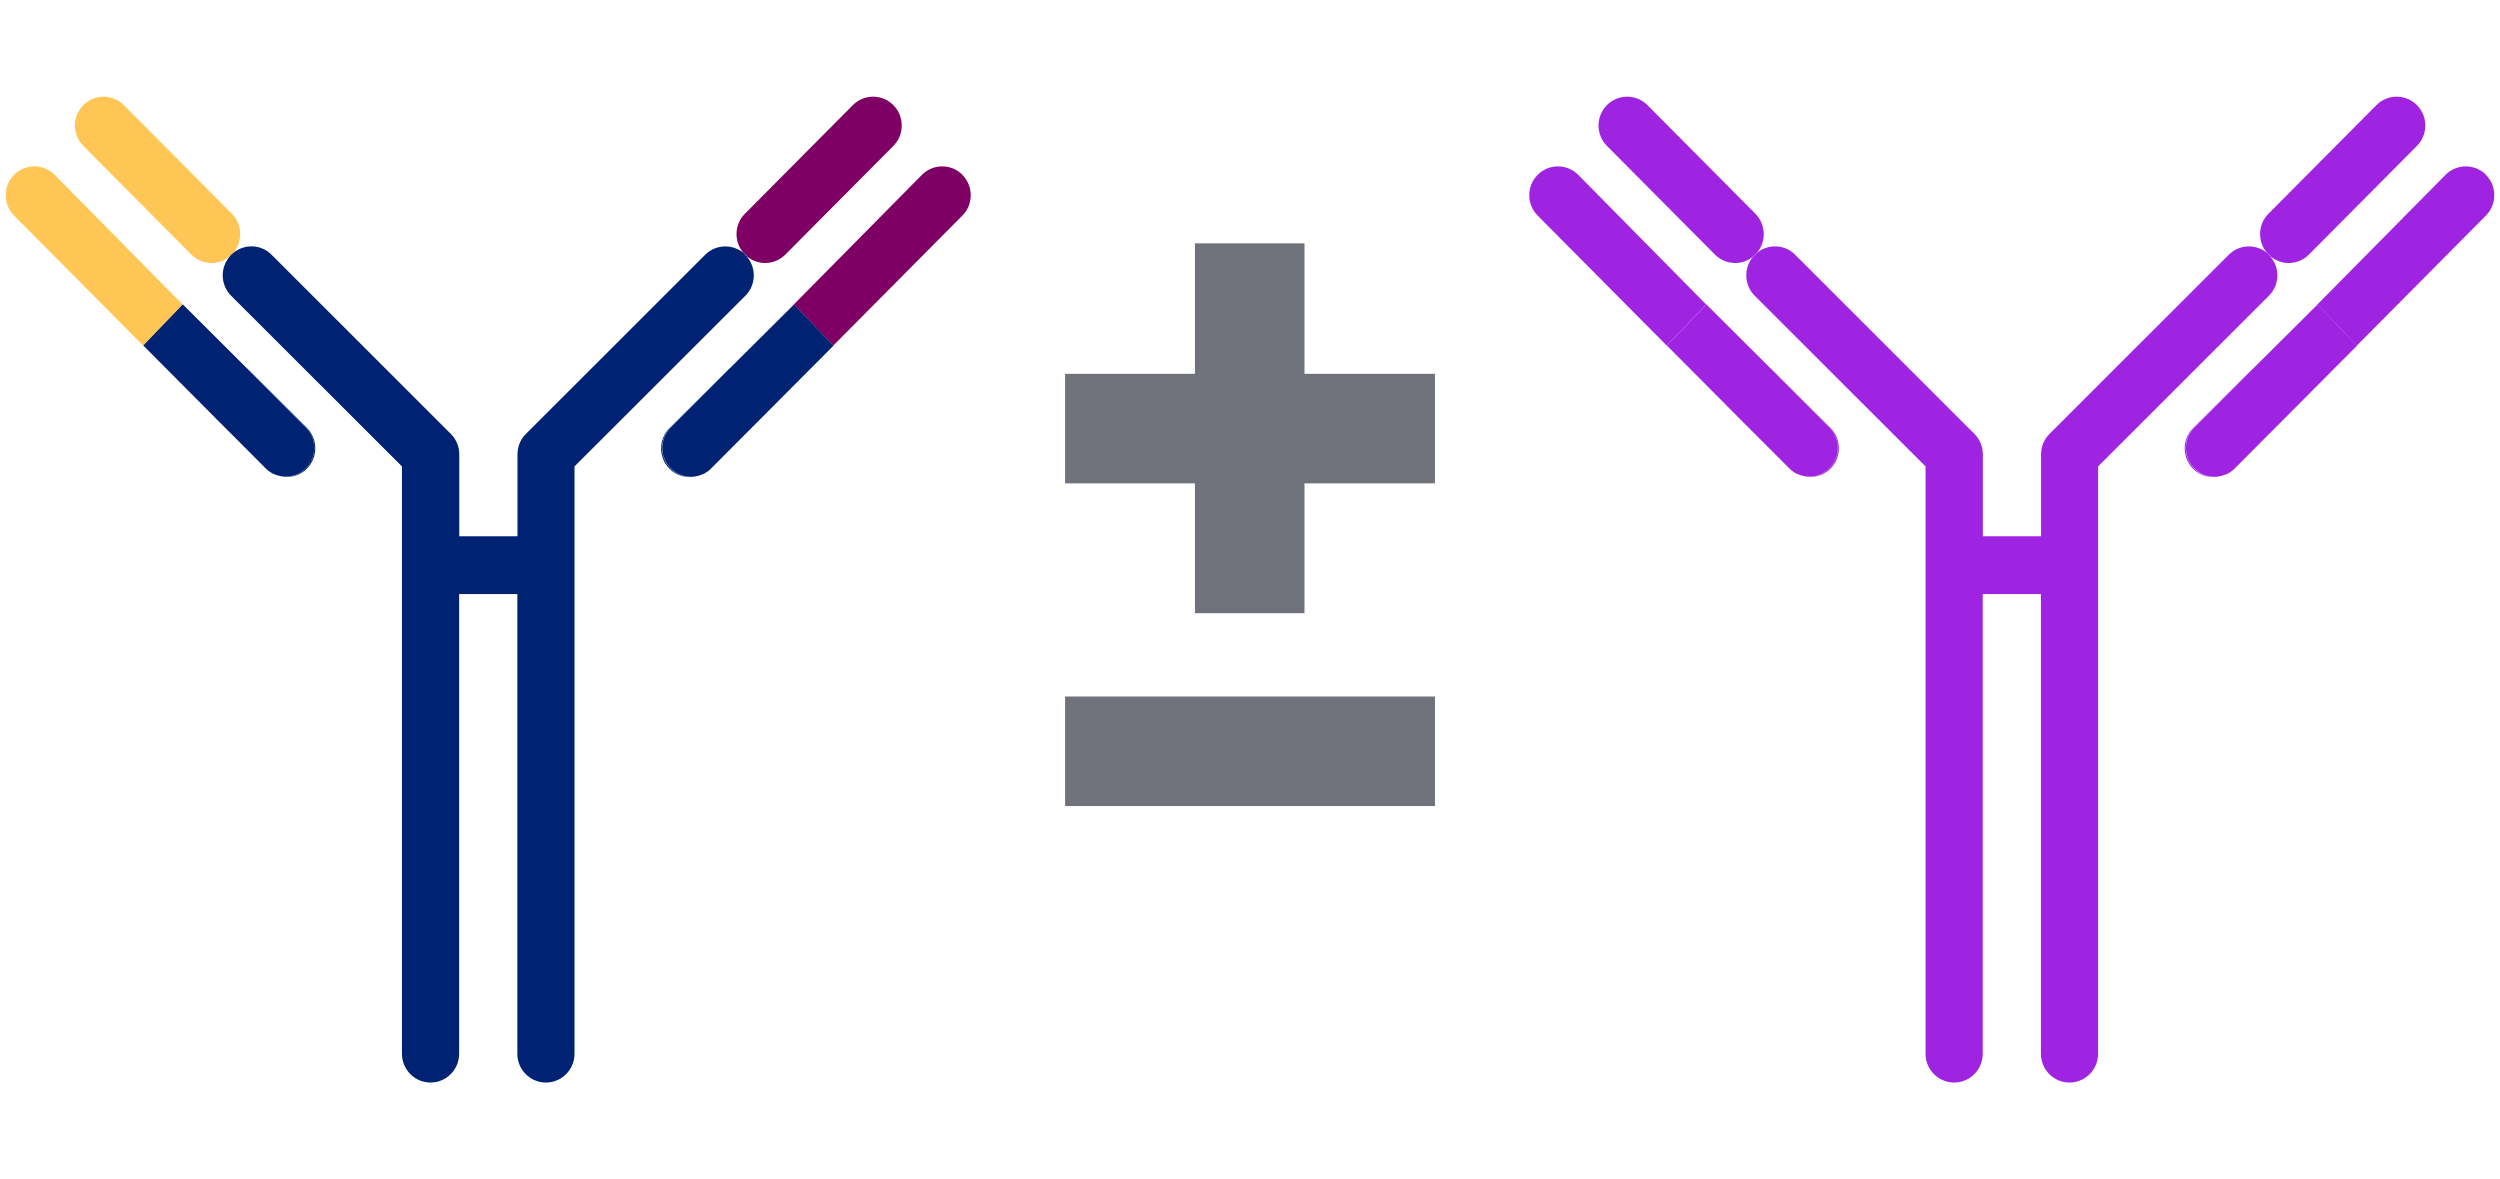 <svg width="106" height="50" viewBox="0 0 106 50" fill="none" xmlns="http://www.w3.org/2000/svg">
<path d="M9.888 10.725C10.3 10.247 10.282 9.524 9.832 9.065L5.252 4.458C4.777 3.98 4.009 3.98 3.534 4.458C3.059 4.936 3.059 5.709 3.534 6.186L8.114 10.794C8.351 11.033 8.663 11.152 8.976 11.152C9.244 11.152 9.513 11.058 9.738 10.876C9.757 10.851 9.776 10.825 9.794 10.806C9.825 10.775 9.857 10.756 9.888 10.731" fill="#FFC656"/>
<path d="M9.113 17.702L11.256 19.858C11.319 19.921 11.387 19.978 11.456 20.022C11.394 19.978 11.338 19.934 11.288 19.883L9.113 17.708V17.702Z" fill="#002273"/>
<path d="M2.316 7.412C1.841 6.935 1.072 6.935 0.597 7.412C0.123 7.89 0.123 8.663 0.597 9.141L6.071 14.653L7.745 12.912L2.316 7.412Z" fill="#FFC656"/>
<path d="M9.888 10.725C9.857 10.75 9.819 10.775 9.795 10.8C9.776 10.826 9.757 10.845 9.738 10.87C9.77 10.845 9.807 10.819 9.832 10.794C9.851 10.775 9.869 10.75 9.888 10.725Z" fill="#002273"/>
<path d="M6.071 14.653L9.114 17.702L6.071 14.647V14.653Z" fill="#002273"/>
<path d="M10.481 15.628L12.968 18.13C13.443 18.607 13.443 19.381 12.968 19.858C12.731 20.097 12.418 20.216 12.106 20.216C11.993 20.216 11.881 20.198 11.775 20.166C12.2 20.298 12.681 20.21 13.012 19.871C13.487 19.393 13.487 18.62 13.012 18.142L10.481 15.622V15.628Z" fill="#002273"/>
<path d="M12.968 19.858C13.442 19.38 13.442 18.607 12.968 18.13L10.481 15.628L7.751 12.906L6.076 14.647L9.113 17.702L11.287 19.877C11.337 19.927 11.399 19.977 11.456 20.015C11.556 20.084 11.668 20.128 11.78 20.16C11.887 20.191 11.999 20.21 12.112 20.21C12.424 20.21 12.73 20.091 12.974 19.852" fill="#002273"/>
<path d="M11.782 20.166C11.669 20.129 11.557 20.091 11.457 20.022C11.557 20.085 11.669 20.135 11.782 20.166Z" fill="#002273"/>
<path d="M31.674 10.876C31.899 11.058 32.168 11.152 32.437 11.152C32.749 11.152 33.061 11.033 33.299 10.794L37.879 6.186C38.353 5.709 38.353 4.936 37.879 4.458C37.404 3.98 36.635 3.98 36.16 4.458L31.581 9.065C31.131 9.518 31.112 10.247 31.524 10.725C31.556 10.75 31.593 10.775 31.618 10.8C31.643 10.819 31.655 10.844 31.674 10.869" fill="#7F0064"/>
<path d="M29.951 20.022C30.02 19.978 30.089 19.921 30.151 19.858L32.294 17.702L30.12 19.877C30.07 19.934 30.007 19.978 29.951 20.015" fill="#002273"/>
<path d="M40.809 7.412C40.334 6.935 39.566 6.935 39.091 7.412L33.655 12.912L35.33 14.653L40.803 9.141C41.278 8.663 41.278 7.89 40.803 7.412" fill="#7F0064"/>
<path d="M31.676 10.876C31.644 10.851 31.607 10.825 31.582 10.794C31.563 10.775 31.544 10.75 31.526 10.725C31.051 10.335 30.351 10.354 29.901 10.8L22.297 18.4C22.066 18.626 21.941 18.94 21.941 19.267V22.737H19.473V19.267C19.473 18.94 19.349 18.632 19.117 18.4L11.514 10.8C11.07 10.354 10.37 10.329 9.889 10.725C9.87 10.75 9.852 10.775 9.833 10.794C9.802 10.825 9.77 10.844 9.739 10.876C9.327 11.353 9.346 12.076 9.795 12.535L17.043 19.776V44.681C17.043 45.353 17.587 45.9 18.255 45.9C18.924 45.9 19.467 45.353 19.467 44.681V25.188H21.935V44.681C21.935 45.353 22.479 45.9 23.147 45.9C23.816 45.9 24.359 45.353 24.359 44.681V19.776L31.607 12.535C32.063 12.076 32.075 11.353 31.663 10.876" fill="#002273"/>
<path d="M31.675 10.876C31.675 10.876 31.638 10.825 31.619 10.807C31.588 10.775 31.557 10.756 31.525 10.731C31.544 10.756 31.563 10.781 31.582 10.8C31.613 10.832 31.644 10.851 31.675 10.882" fill="#002273"/>
<path d="M35.336 14.653L35.329 14.647L32.293 17.702L35.336 14.653Z" fill="#002273"/>
<path d="M28.431 19.858C27.956 19.381 27.956 18.607 28.431 18.13L30.918 15.628L28.387 18.148C27.913 18.626 27.913 19.399 28.387 19.877C28.718 20.21 29.2 20.305 29.625 20.173C29.518 20.204 29.406 20.223 29.293 20.223C28.981 20.223 28.675 20.103 28.431 19.865" fill="#002273"/>
<path d="M30.926 15.628L28.439 18.13C27.964 18.607 27.964 19.38 28.439 19.858C28.677 20.097 28.989 20.216 29.301 20.216C29.414 20.216 29.526 20.198 29.633 20.166C29.745 20.128 29.857 20.091 29.957 20.022C30.02 19.978 30.076 19.934 30.126 19.883L32.3 17.708L35.337 14.653L33.662 12.912L30.932 15.628H30.926Z" fill="#002273"/>
<path d="M29.95 20.022C29.85 20.091 29.738 20.135 29.625 20.166C29.738 20.135 29.85 20.085 29.95 20.022Z" fill="#002273"/>
<path d="M45.16 15.85H50.666V10.318H55.31V15.85H60.842V20.494H55.31V26H50.666V20.494H45.16V15.85Z" fill="#6F727B"/>
<path d="M45.16 29.532H60.842V34.176H45.16V29.532Z" fill="#6F727B"/>
<path d="M74.488 10.725C74.9 10.247 74.881 9.524 74.431 9.065L69.852 4.458C69.377 3.98 68.608 3.98 68.133 4.458C67.659 4.936 67.659 5.709 68.133 6.186L72.713 10.794C72.951 11.033 73.263 11.152 73.575 11.152C73.844 11.152 74.113 11.058 74.338 10.876C74.356 10.851 74.375 10.825 74.394 10.806C74.425 10.775 74.456 10.756 74.488 10.731" fill="#9F24E2"/>
<path d="M73.713 17.702L75.856 19.858C75.918 19.921 75.987 19.978 76.056 20.022C75.993 19.978 75.937 19.934 75.887 19.883L73.713 17.708V17.702Z" fill="#9F24E2"/>
<path d="M66.915 7.412C66.44 6.935 65.672 6.935 65.197 7.412C64.722 7.89 64.722 8.663 65.197 9.141L70.67 14.653L72.344 12.912L66.915 7.412Z" fill="#9F24E2"/>
<path d="M74.488 10.725C74.457 10.75 74.419 10.775 74.394 10.8C74.375 10.826 74.357 10.845 74.338 10.87C74.369 10.845 74.407 10.819 74.432 10.794C74.45 10.775 74.469 10.75 74.488 10.725Z" fill="#9F24E2"/>
<path d="M70.671 14.653L73.714 17.702L70.671 14.647V14.653Z" fill="#9F24E2"/>
<path d="M75.081 15.628L77.568 18.13C78.043 18.607 78.043 19.381 77.568 19.858C77.33 20.097 77.018 20.216 76.706 20.216C76.593 20.216 76.481 20.198 76.374 20.166C76.799 20.298 77.28 20.21 77.612 19.871C78.086 19.393 78.086 18.62 77.612 18.142L75.081 15.622V15.628Z" fill="#9F24E2"/>
<path d="M77.567 19.858C78.042 19.38 78.042 18.607 77.567 18.13L75.081 15.628L72.35 12.906L70.676 14.647L73.712 17.702L75.886 19.877C75.936 19.927 75.999 19.977 76.055 20.015C76.155 20.084 76.268 20.128 76.38 20.16C76.486 20.191 76.599 20.21 76.711 20.21C77.024 20.21 77.33 20.091 77.573 19.852" fill="#9F24E2"/>
<path d="M76.382 20.166C76.269 20.129 76.157 20.091 76.057 20.022C76.157 20.085 76.269 20.135 76.382 20.166Z" fill="#9F24E2"/>
<path d="M96.274 10.876C96.499 11.058 96.767 11.152 97.036 11.152C97.349 11.152 97.661 11.033 97.898 10.794L102.478 6.186C102.953 5.709 102.953 4.936 102.478 4.458C102.003 3.98 101.235 3.98 100.76 4.458L96.18 9.065C95.73 9.518 95.712 10.247 96.124 10.725C96.155 10.75 96.193 10.775 96.218 10.8C96.243 10.819 96.255 10.844 96.274 10.869" fill="#9F24E2"/>
<path d="M94.551 20.022C94.62 19.978 94.688 19.921 94.751 19.858L96.894 17.702L94.719 19.877C94.669 19.934 94.607 19.978 94.551 20.015" fill="#9F24E2"/>
<path d="M105.409 7.412C104.934 6.935 104.165 6.935 103.691 7.412L98.255 12.912L99.929 14.653L105.402 9.141C105.877 8.663 105.877 7.89 105.402 7.412" fill="#9F24E2"/>
<path d="M96.275 10.876C96.244 10.851 96.206 10.825 96.181 10.794C96.163 10.775 96.144 10.75 96.125 10.725C95.65 10.335 94.951 10.354 94.501 10.8L86.897 18.4C86.666 18.626 86.541 18.94 86.541 19.267V22.737H84.073V19.267C84.073 18.94 83.948 18.632 83.717 18.4L76.113 10.8C75.67 10.354 74.97 10.329 74.489 10.725C74.47 10.75 74.451 10.775 74.433 10.794C74.401 10.825 74.37 10.844 74.339 10.876C73.926 11.353 73.945 12.076 74.395 12.535L81.643 19.776V44.681C81.643 45.353 82.186 45.9 82.855 45.9C83.523 45.9 84.067 45.353 84.067 44.681V25.188H86.535V44.681C86.535 45.353 87.078 45.9 87.747 45.9C88.415 45.9 88.959 45.353 88.959 44.681V19.776L96.206 12.535C96.662 12.076 96.675 11.353 96.263 10.876" fill="#9F24E2"/>
<path d="M96.275 10.876C96.275 10.876 96.237 10.825 96.219 10.807C96.188 10.775 96.156 10.756 96.125 10.731C96.144 10.756 96.162 10.781 96.181 10.8C96.213 10.832 96.244 10.851 96.275 10.882" fill="#9F24E2"/>
<path d="M99.935 14.653L99.929 14.647L96.893 17.702L99.935 14.653Z" fill="#9F24E2"/>
<path d="M93.031 19.858C92.556 19.381 92.556 18.607 93.031 18.13L95.517 15.628L92.987 18.148C92.512 18.626 92.512 19.399 92.987 19.877C93.318 20.21 93.799 20.305 94.224 20.173C94.118 20.204 94.005 20.223 93.893 20.223C93.581 20.223 93.274 20.103 93.031 19.865" fill="#9F24E2"/>
<path d="M95.525 15.628L93.039 18.13C92.564 18.607 92.564 19.38 93.039 19.858C93.276 20.097 93.589 20.216 93.901 20.216C94.013 20.216 94.126 20.198 94.232 20.166C94.345 20.128 94.457 20.091 94.557 20.022C94.62 19.978 94.676 19.934 94.726 19.883L96.9 17.708L99.936 14.653L98.262 12.912L95.532 15.628H95.525Z" fill="#9F24E2"/>
<path d="M94.549 20.022C94.45 20.091 94.337 20.135 94.225 20.166C94.337 20.135 94.45 20.085 94.549 20.022Z" fill="#9F24E2"/>
</svg>
